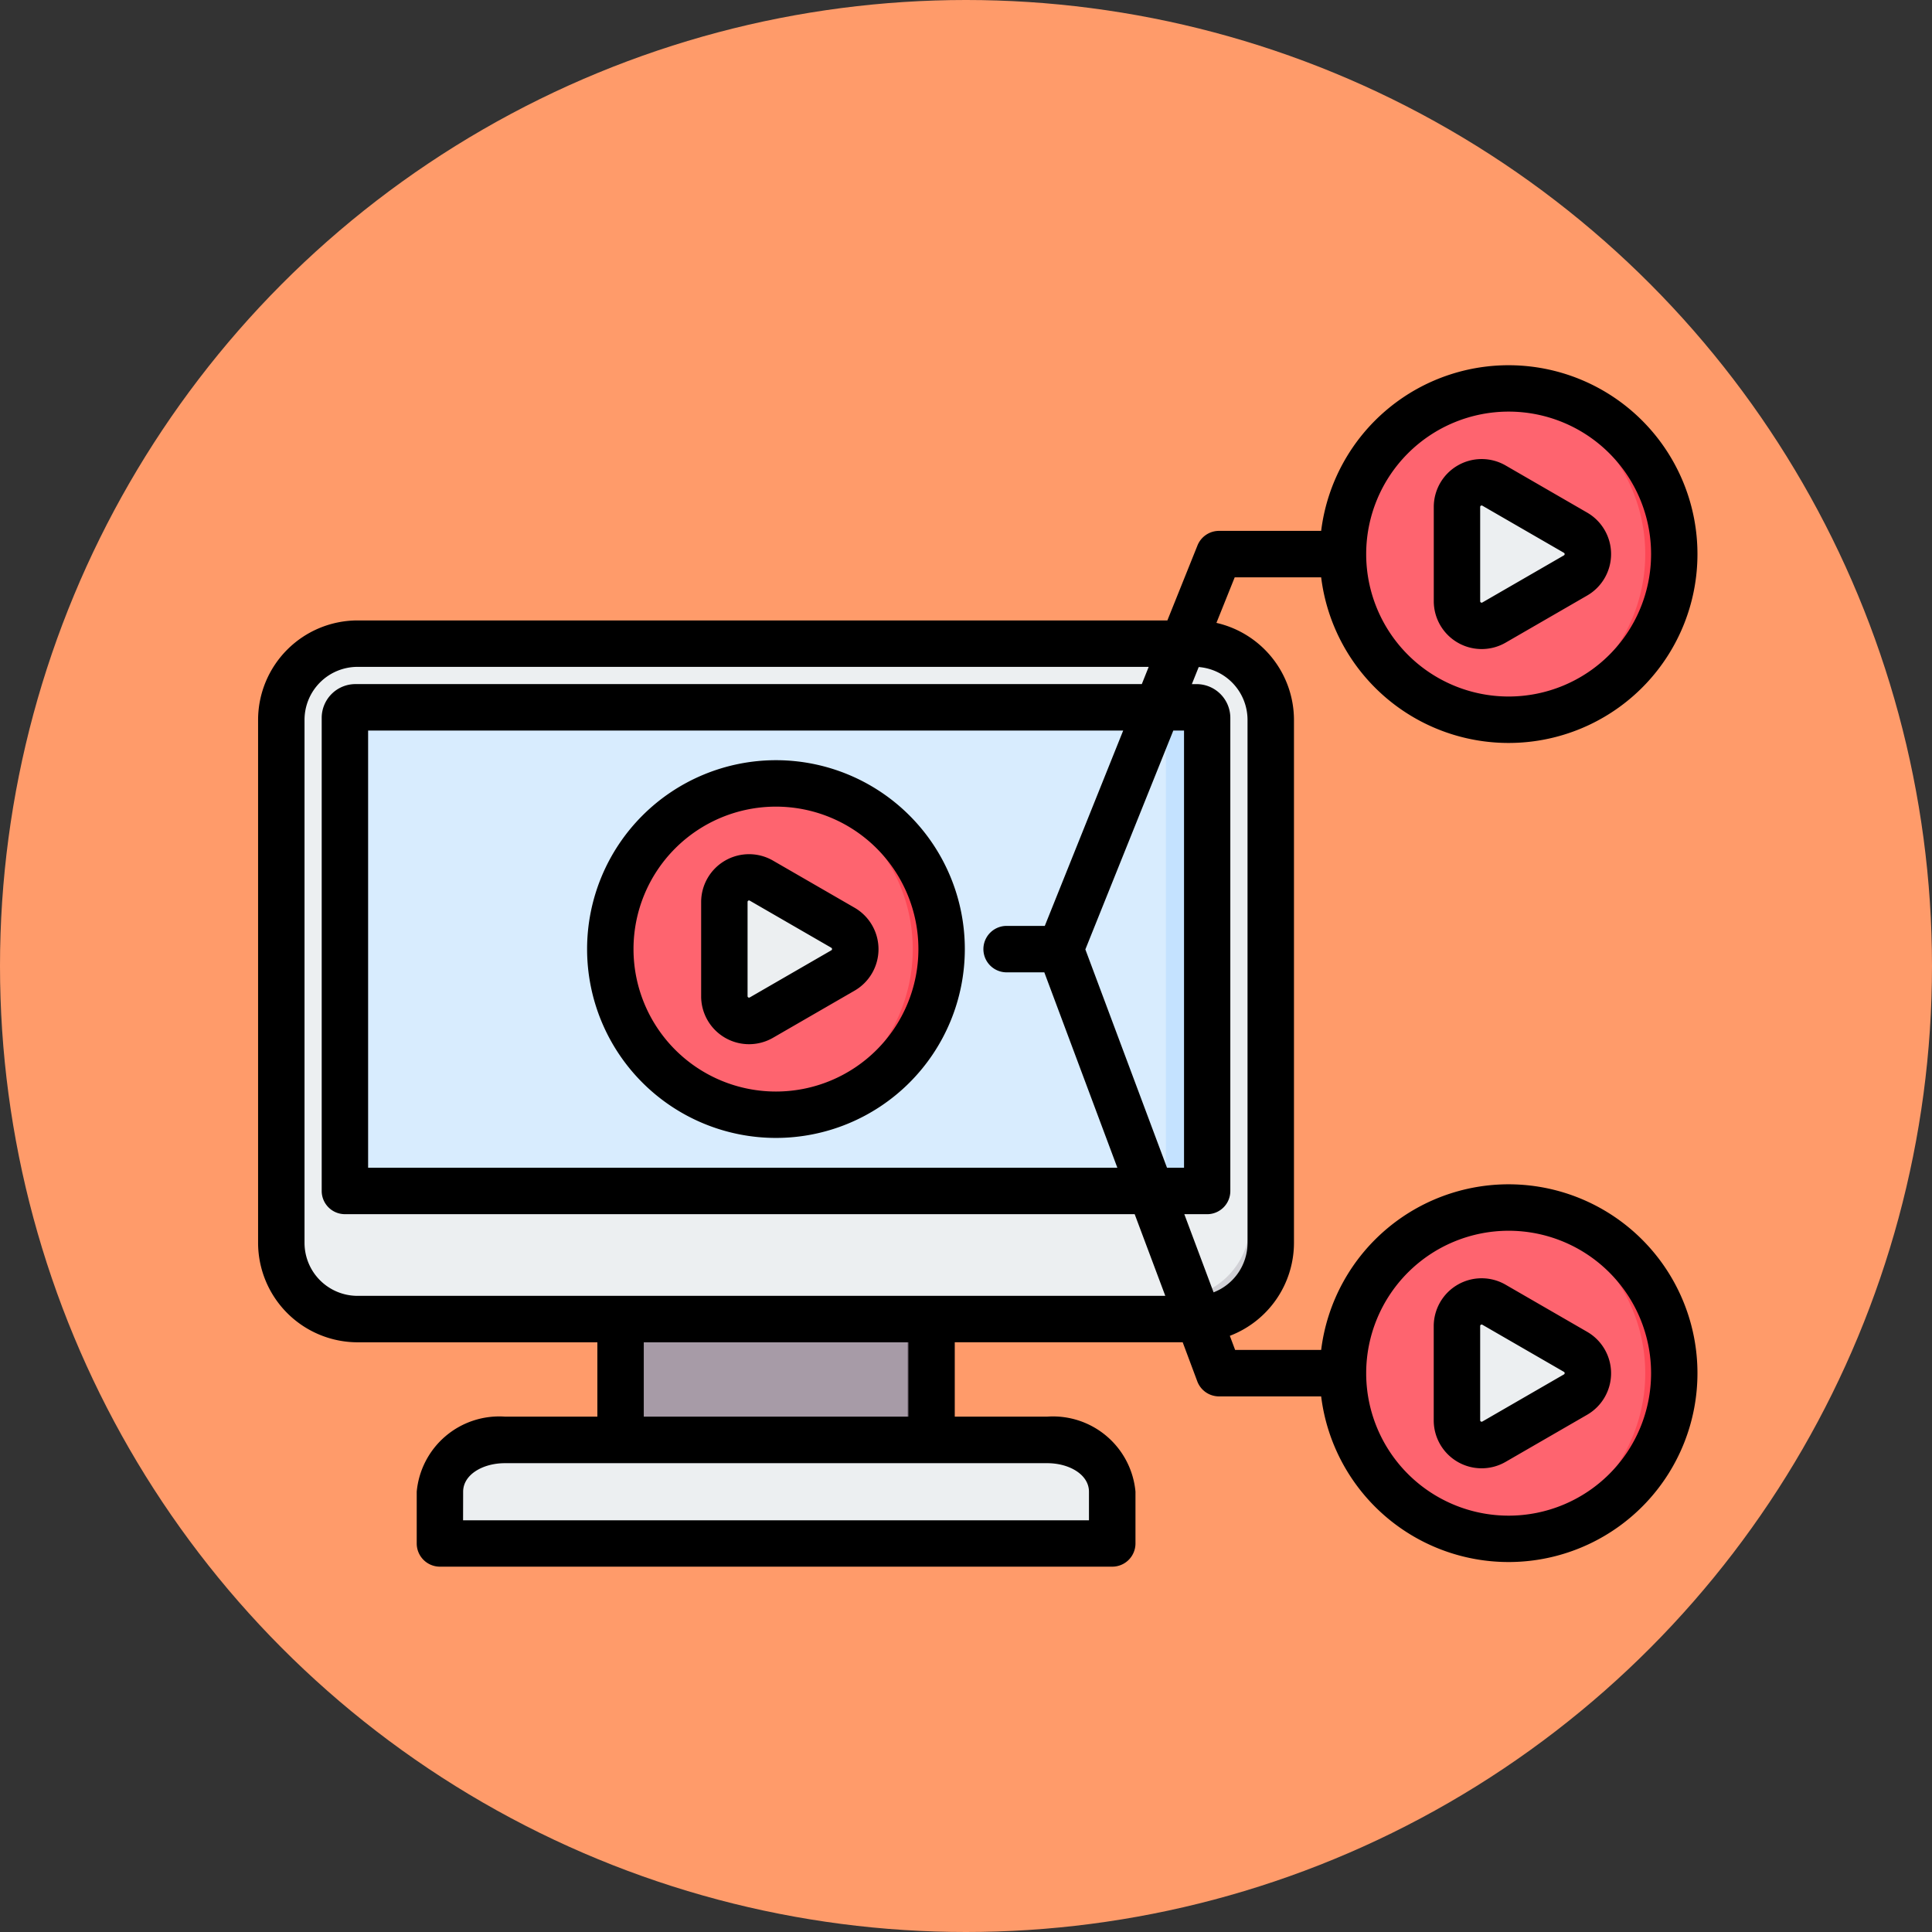 <svg xmlns="http://www.w3.org/2000/svg" width="82" height="82" viewBox="0 0 82 82">
  <rect x="0" y="0" width="82" height="82" fill="#333333" stroke="none"/>
  <g id="Grupo_1112088" data-name="Grupo 1112088" transform="translate(1942 10250)">
    <circle id="Elipse_11497" data-name="Elipse 11497" cx="41" cy="41" r="41" transform="translate(-1942 -10250)" fill="#ff9b6a"/>
    <g id="Artboard321" transform="translate(-1938.046 -10282.474)">
      <g id="Grupo_1111772" data-name="Grupo 1111772" transform="translate(7 47.974)">
        <g id="Grupo_1111771" data-name="Grupo 1111771" transform="translate(0.987 0.987)">
          <g id="Grupo_1111767" data-name="Grupo 1111767" transform="translate(0 10.836)">
            <path id="Trazado_902075" data-name="Trazado 902075" d="M131.88,366.983h13.2V374.5h-13.2Z" transform="translate(-117.485 -339.513)" fill="#a79ba7" fill-rule="evenodd"/>
            <path id="Trazado_902076" data-name="Trazado 902076" d="M230.709,366.983h1.024V374.5h-1.024Z" transform="translate(-204.141 -339.513)" fill="#837683" fill-rule="evenodd"/>
            <path id="Trazado_902077" data-name="Trazado 902077" d="M69.651,422.7H98.18v-2.2a2.533,2.533,0,0,0-2.752-2.2H72.4a2.531,2.531,0,0,0-2.753,2.2Z" transform="translate(-62.921 -384.509)" fill="#eceff1" fill-rule="evenodd"/>
            <path id="Trazado_902078" data-name="Trazado 902078" d="M69.651,425.823H98.18v-2.2a2.1,2.1,0,0,0-1.111-1.761,1.812,1.812,0,0,1,.236.888v2.2H69.651Z" transform="translate(-62.921 -387.633)" fill="#d1d1d6" fill-rule="evenodd"/>
            <path id="Trazado_902079" data-name="Trazado 902079" d="M18.238,143.957H53.772A3.238,3.238,0,0,1,57,147.186v22.206a3.238,3.238,0,0,1-3.229,3.229H18.238a3.236,3.236,0,0,1-3.226-3.229V147.186A3.236,3.236,0,0,1,18.238,143.957Z" transform="translate(-15.012 -143.957)" fill="#eceff1" fill-rule="evenodd"/>
            <path id="Trazado_902080" data-name="Trazado 902080" d="M59.491,148.447a3.231,3.231,0,0,1,1.428,2.676v22.206a3.238,3.238,0,0,1-3.229,3.229H22.157a3.238,3.238,0,0,1-2.676-1.426,3.216,3.216,0,0,0,1.8.551H56.816a3.236,3.236,0,0,0,3.229-3.226V150.247A3.2,3.2,0,0,0,59.491,148.447Z" transform="translate(-18.931 -147.894)" fill="#d1d1d6" fill-rule="evenodd"/>
            <path id="Trazado_902081" data-name="Trazado 902081" d="M37.365,165.881h35.7a.448.448,0,0,1,.446.446v20.1H36.916v-20.1A.448.448,0,0,1,37.365,165.881Z" transform="translate(-34.218 -163.181)" fill="#d8ecfe" fill-rule="evenodd"/>
            <path id="Trazado_902082" data-name="Trazado 902082" d="M316.15,165.881H317.9a.448.448,0,0,1,.446.446v20.1H316.6v-20.1A.45.45,0,0,0,316.15,165.881Z" transform="translate(-279.058 -163.181)" fill="#c4e2ff" fill-rule="evenodd"/>
          </g>
          <g id="Grupo_1111768" data-name="Grupo 1111768" transform="translate(13.963 16.767)">
            <circle id="Elipse_12115" data-name="Elipse 12115" cx="7.031" cy="7.031" r="7.031" fill="#fe646f"/>
            <path id="Trazado_902083" data-name="Trazado 902083" d="M180.462,192.143q.3-.027.616-.027a7.031,7.031,0,0,1,0,14.062q-.311,0-.616-.027a7.031,7.031,0,0,0,0-14.009Z" transform="translate(-174.047 -192.116)" fill="#fd4755" fill-rule="evenodd"/>
            <path id="Trazado_902084" data-name="Trazado 902084" d="M172.688,226.605a1.047,1.047,0,0,1,0,1.814l-3.462,2a1.047,1.047,0,0,1-1.571-.907v-4a1.047,1.047,0,0,1,1.571-.907Z" transform="translate(-162.816 -220.481)" fill="#eceff1" fill-rule="evenodd"/>
            <path id="Trazado_902085" data-name="Trazado 902085" d="M169.036,230.5a1.048,1.048,0,0,1-1.382-.993v-4a1.048,1.048,0,0,1,1.382-.993,1.048,1.048,0,0,0-.713.993v4a1.048,1.048,0,0,0,.713.993Z" transform="translate(-162.816 -220.481)" fill="#d1d1d6" fill-rule="evenodd"/>
          </g>
          <g id="Grupo_1111769" data-name="Grupo 1111769" transform="translate(45.057)">
            <circle id="Elipse_12116" data-name="Elipse 12116" cx="7.031" cy="7.031" r="7.031" fill="#fe646f"/>
            <path id="Trazado_902086" data-name="Trazado 902086" d="M432.9,56.012q.3-.027.616-.027a7.031,7.031,0,0,1,0,14.062q-.311,0-.616-.027a7.031,7.031,0,0,0,0-14.009Z" transform="translate(-426.49 -55.985)" fill="#fd4755" fill-rule="evenodd"/>
            <path id="Trazado_902087" data-name="Trazado 902087" d="M425.131,90.474a1.048,1.048,0,0,1,0,1.814l-3.462,2a1.047,1.047,0,0,1-1.571-.907v-4a1.047,1.047,0,0,1,1.571-.907Z" transform="translate(-415.259 -84.35)" fill="#eceff1" fill-rule="evenodd"/>
            <path id="Trazado_902088" data-name="Trazado 902088" d="M421.479,94.373a1.048,1.048,0,0,1-1.382-.993v-4a1.047,1.047,0,0,1,1.382-.993,1.048,1.048,0,0,0-.713.993v4a1.048,1.048,0,0,0,.713.993Z" transform="translate(-415.259 -84.35)" fill="#d1d1d6" fill-rule="evenodd"/>
          </g>
          <g id="Grupo_1111770" data-name="Grupo 1111770" transform="translate(45.057 34.766)">
            <circle id="Elipse_12117" data-name="Elipse 12117" cx="7.031" cy="7.031" r="7.031" transform="translate(0 0)" fill="#fe646f"/>
            <path id="Trazado_902089" data-name="Trazado 902089" d="M432.9,338.274q.3-.026.616-.027a7.031,7.031,0,0,1,0,14.062q-.311,0-.616-.027a7.031,7.031,0,0,0,0-14.009Z" transform="translate(-426.49 -338.247)" fill="#fd4755" fill-rule="evenodd"/>
            <path id="Trazado_902090" data-name="Trazado 902090" d="M425.131,372.736a1.048,1.048,0,0,1,0,1.814l-3.462,2a1.047,1.047,0,0,1-1.571-.907v-4a1.047,1.047,0,0,1,1.571-.907Z" transform="translate(-415.259 -366.612)" fill="#eceff1" fill-rule="evenodd"/>
            <path id="Trazado_902091" data-name="Trazado 902091" d="M421.479,376.636a1.048,1.048,0,0,1-1.382-.993v-4a1.047,1.047,0,0,1,1.382-.993,1.047,1.047,0,0,0-.713.993v4a1.048,1.048,0,0,0,.713.993Z" transform="translate(-415.259 -366.613)" fill="#d1d1d6" fill-rule="evenodd"/>
          </g>
        </g>
        <path id="Trazado_902092" data-name="Trazado 902092" d="M21.4,89.445H11.215A4.228,4.228,0,0,1,7,85.23V63.022a4.228,4.228,0,0,1,4.215-4.215H45.593l1.278-3.183a.986.986,0,0,1,.915-.618H52.12a8.016,8.016,0,1,1,0,1.971H48.451l-.776,1.934a4.232,4.232,0,0,1,3.291,4.112V85.23a4.231,4.231,0,0,1-2.722,3.94l.225.6H52.12a8.016,8.016,0,1,1,0,1.971H47.785a.985.985,0,0,1-.923-.64l-.619-1.657H36.569V92.6H40.5a3.516,3.516,0,0,1,3.739,3.183v2.2a.985.985,0,0,1-.985.985H14.718a.985.985,0,0,1-.985-.985v-2.2A3.516,3.516,0,0,1,17.471,92.6H21.4ZM44.8,60.778H11.215a2.251,2.251,0,0,0-2.244,2.244V85.23a2.251,2.251,0,0,0,2.244,2.244H45.505l-1.3-3.467H10.685a.985.985,0,0,1-.985-.985V62.942a1.434,1.434,0,0,1,1.436-1.433H44.508ZM34.6,89.445H23.37V92.6H34.6ZM54.031,55.99a6.046,6.046,0,1,0,6.046-6.046A6.049,6.049,0,0,0,54.031,55.99ZM47.554,87.325a2.253,2.253,0,0,0,1.441-2.095V63.022a2.252,2.252,0,0,0-2.072-2.237l-.291.725h.2a1.435,1.435,0,0,1,1.433,1.433v20.08a.985.985,0,0,1-.985.985h-.968Zm6.477,3.432a6.046,6.046,0,1,0,6.046-6.046A6.049,6.049,0,0,0,54.031,90.757ZM43.718,63.48H11.67V82.036h31.8l-3.1-8.293h-1.6a.985.985,0,1,1,0-1.971H40.39Zm1.859,18.556H46.3V63.48h-.455L42.112,72.77ZM63.409,54.23a2.033,2.033,0,0,1,0,3.521l-3.462,2A2.033,2.033,0,0,1,56.9,57.99v-4a2.033,2.033,0,0,1,3.049-1.76Zm-.985,1.707-3.462-2a.062.062,0,0,0-.093.054v4a.062.062,0,0,0,.093.054l3.462-2a.062.062,0,0,0,0-.107ZM63.409,89a2.033,2.033,0,0,1,0,3.521l-3.462,2a2.033,2.033,0,0,1-3.049-1.76v-4A2.033,2.033,0,0,1,59.947,87ZM62.424,90.7l-3.462-2a.062.062,0,0,0-.093.054v4a.062.062,0,0,0,.093.054l3.462-2a.062.062,0,0,0,0-.108ZM15.7,97H42.265V95.788c0-.735-.847-1.212-1.768-1.212H17.471c-.921,0-1.768.477-1.768,1.212Zm13.28-32.261a8.016,8.016,0,1,1-8.016,8.016,8.02,8.02,0,0,1,8.016-8.016Zm0,1.971a6.046,6.046,0,1,0,6.046,6.046,6.049,6.049,0,0,0-6.046-6.046ZM32.316,71a2.033,2.033,0,0,1,0,3.521l-3.462,2a2.033,2.033,0,0,1-3.049-1.76v-4A2.033,2.033,0,0,1,28.853,69ZM31.33,72.7l-3.462-2a.062.062,0,0,0-.093.054v4a.062.062,0,0,0,.093.054l3.462-2a.062.062,0,0,0,0-.107Z" transform="translate(-7 -47.974)" fill-rule="evenodd"/>
      </g>
    </g>
  </g>
</svg>
